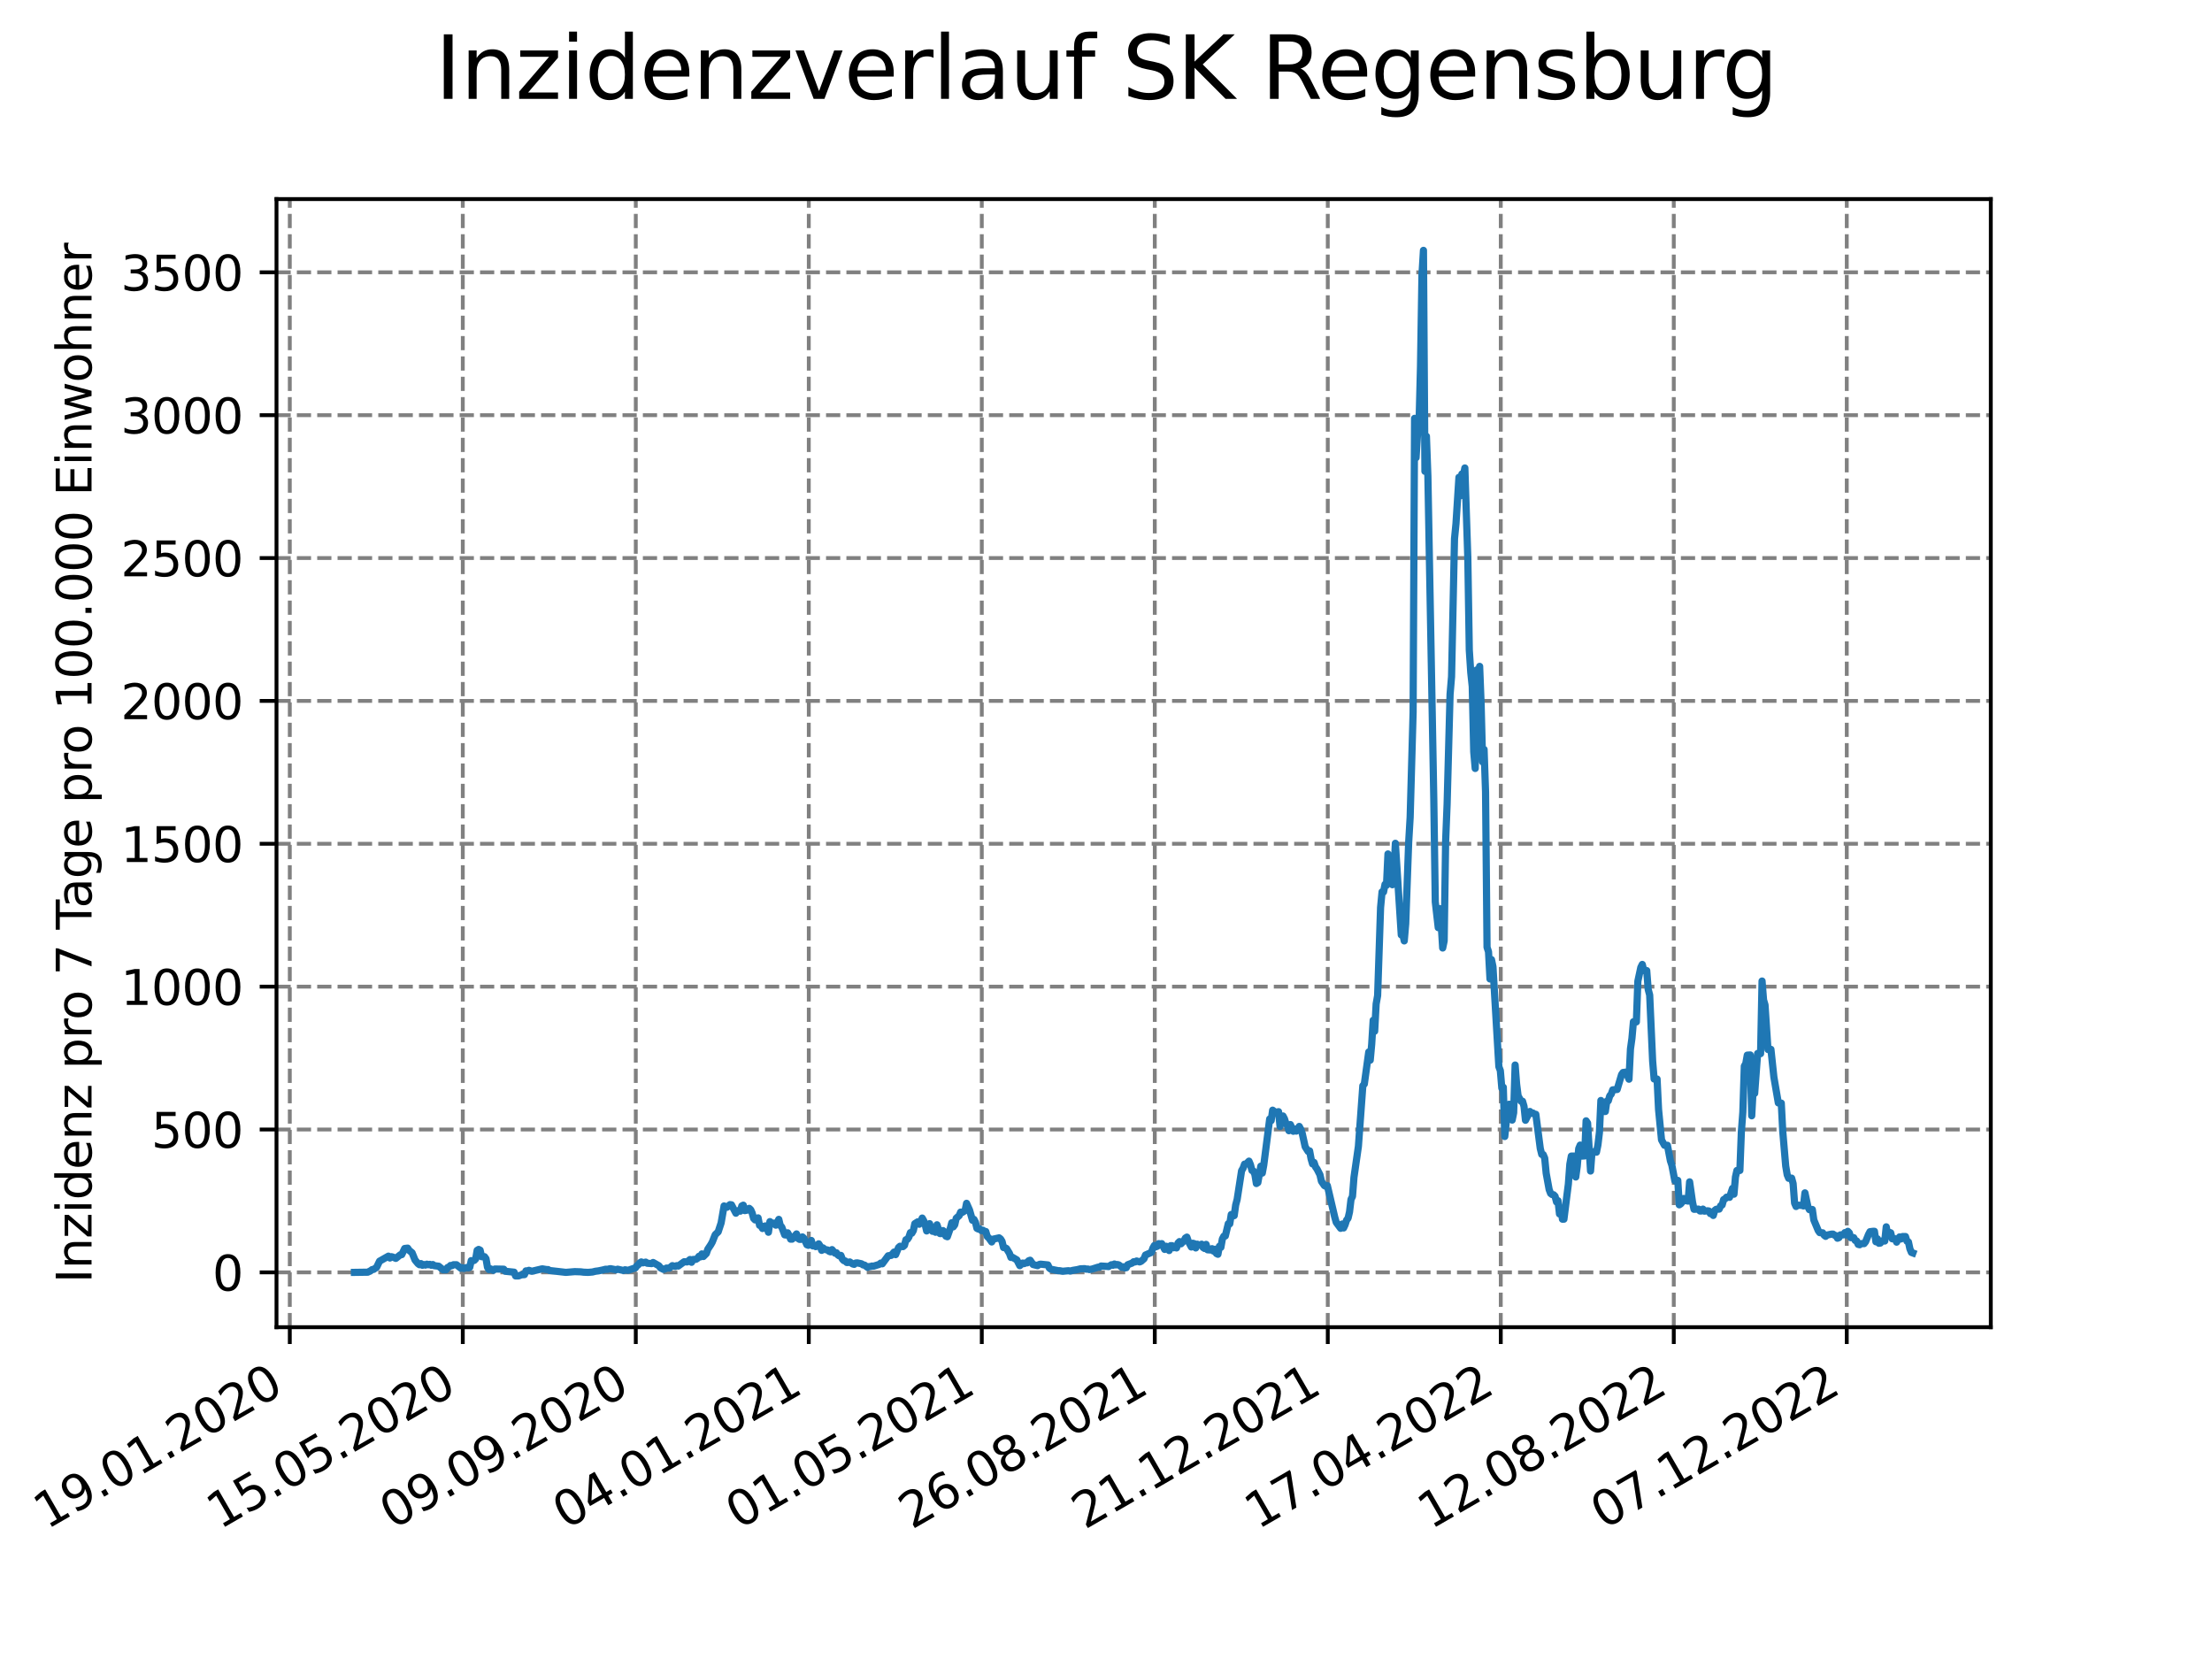 <?xml version="1.0" encoding="utf-8" standalone="no"?>
<!DOCTYPE svg PUBLIC "-//W3C//DTD SVG 1.1//EN"
  "http://www.w3.org/Graphics/SVG/1.1/DTD/svg11.dtd">
<svg xmlns:xlink="http://www.w3.org/1999/xlink" width="460.8pt" height="345.6pt" viewBox="0 0 460.8 345.6" xmlns="http://www.w3.org/2000/svg" version="1.1">
 <defs>
  <style type="text/css">*{stroke-linejoin: round; stroke-linecap: butt}</style>
 </defs>
 <g id="figure_1">
  <g id="patch_1">
   <path d="M 0 345.6 
L 460.8 345.6 
L 460.8 0 
L 0 0 
z
" style="fill: #ffffff"/>
  </g>
  <g id="axes_1">
   <g id="patch_2">
    <path d="M 57.6 276.48 
L 414.72 276.48 
L 414.72 41.472 
L 57.6 41.472 
z
" style="fill: #ffffff"/>
   </g>
   <g id="matplotlib.axis_1">
    <g id="xtick_1">
     <g id="line2d_1">
      <path d="M 60.37 276.48 
L 60.37 41.472 
" clip-path="url(#p52de3b7ec3)" style="fill: none; stroke-dasharray: 2.96,1.28; stroke-dashoffset: 0; stroke: #808080; stroke-width: 0.8"/>
     </g>
     <g id="line2d_2">
      <defs>
       <path id="m1217d80701" d="M 0 0 
L 0 3.5 
" style="stroke: #000000; stroke-width: 0.8"/>
      </defs>
      <g>
       <use xlink:href="#m1217d80701" x="60.37" y="276.48" style="stroke: #000000; stroke-width: 0.8"/>
      </g>
     </g>
     <g id="text_1">
      <!-- 19.01.2020 -->
      <g transform="translate(9.744 318.689) rotate(-30) scale(0.1 -0.1)">
       <defs>
        <path id="DejaVuSans-31" d="M 794 531 
L 1825 531 
L 1825 4091 
L 703 3866 
L 703 4441 
L 1819 4666 
L 2450 4666 
L 2450 531 
L 3481 531 
L 3481 0 
L 794 0 
L 794 531 
z
" transform="scale(0.016)"/>
        <path id="DejaVuSans-39" d="M 703 97 
L 703 672 
Q 941 559 1184 500 
Q 1428 441 1663 441 
Q 2288 441 2617 861 
Q 2947 1281 2994 2138 
Q 2813 1869 2534 1725 
Q 2256 1581 1919 1581 
Q 1219 1581 811 2004 
Q 403 2428 403 3163 
Q 403 3881 828 4315 
Q 1253 4750 1959 4750 
Q 2769 4750 3195 4129 
Q 3622 3509 3622 2328 
Q 3622 1225 3098 567 
Q 2575 -91 1691 -91 
Q 1453 -91 1209 -44 
Q 966 3 703 97 
z
M 1959 2075 
Q 2384 2075 2632 2365 
Q 2881 2656 2881 3163 
Q 2881 3666 2632 3958 
Q 2384 4250 1959 4250 
Q 1534 4250 1286 3958 
Q 1038 3666 1038 3163 
Q 1038 2656 1286 2365 
Q 1534 2075 1959 2075 
z
" transform="scale(0.016)"/>
        <path id="DejaVuSans-2e" d="M 684 794 
L 1344 794 
L 1344 0 
L 684 0 
L 684 794 
z
" transform="scale(0.016)"/>
        <path id="DejaVuSans-30" d="M 2034 4250 
Q 1547 4250 1301 3770 
Q 1056 3291 1056 2328 
Q 1056 1369 1301 889 
Q 1547 409 2034 409 
Q 2525 409 2770 889 
Q 3016 1369 3016 2328 
Q 3016 3291 2770 3770 
Q 2525 4250 2034 4250 
z
M 2034 4750 
Q 2819 4750 3233 4129 
Q 3647 3509 3647 2328 
Q 3647 1150 3233 529 
Q 2819 -91 2034 -91 
Q 1250 -91 836 529 
Q 422 1150 422 2328 
Q 422 3509 836 4129 
Q 1250 4750 2034 4750 
z
" transform="scale(0.016)"/>
        <path id="DejaVuSans-32" d="M 1228 531 
L 3431 531 
L 3431 0 
L 469 0 
L 469 531 
Q 828 903 1448 1529 
Q 2069 2156 2228 2338 
Q 2531 2678 2651 2914 
Q 2772 3150 2772 3378 
Q 2772 3750 2511 3984 
Q 2250 4219 1831 4219 
Q 1534 4219 1204 4116 
Q 875 4013 500 3803 
L 500 4441 
Q 881 4594 1212 4672 
Q 1544 4750 1819 4750 
Q 2544 4750 2975 4387 
Q 3406 4025 3406 3419 
Q 3406 3131 3298 2873 
Q 3191 2616 2906 2266 
Q 2828 2175 2409 1742 
Q 1991 1309 1228 531 
z
" transform="scale(0.016)"/>
       </defs>
       <use xlink:href="#DejaVuSans-31"/>
       <use xlink:href="#DejaVuSans-39" x="63.623"/>
       <use xlink:href="#DejaVuSans-2e" x="127.246"/>
       <use xlink:href="#DejaVuSans-30" x="159.033"/>
       <use xlink:href="#DejaVuSans-31" x="222.656"/>
       <use xlink:href="#DejaVuSans-2e" x="286.279"/>
       <use xlink:href="#DejaVuSans-32" x="318.066"/>
       <use xlink:href="#DejaVuSans-30" x="381.689"/>
       <use xlink:href="#DejaVuSans-32" x="445.312"/>
       <use xlink:href="#DejaVuSans-30" x="508.936"/>
      </g>
     </g>
    </g>
    <g id="xtick_2">
     <g id="line2d_3">
      <path d="M 96.408 276.48 
L 96.408 41.472 
" clip-path="url(#p52de3b7ec3)" style="fill: none; stroke-dasharray: 2.96,1.28; stroke-dashoffset: 0; stroke: #808080; stroke-width: 0.8"/>
     </g>
     <g id="line2d_4">
      <g>
       <use xlink:href="#m1217d80701" x="96.408" y="276.48" style="stroke: #000000; stroke-width: 0.8"/>
      </g>
     </g>
     <g id="text_2">
      <!-- 15.05.2020 -->
      <g transform="translate(45.783 318.689) rotate(-30) scale(0.1 -0.1)">
       <defs>
        <path id="DejaVuSans-35" d="M 691 4666 
L 3169 4666 
L 3169 4134 
L 1269 4134 
L 1269 2991 
Q 1406 3038 1543 3061 
Q 1681 3084 1819 3084 
Q 2600 3084 3056 2656 
Q 3513 2228 3513 1497 
Q 3513 744 3044 326 
Q 2575 -91 1722 -91 
Q 1428 -91 1123 -41 
Q 819 9 494 109 
L 494 744 
Q 775 591 1075 516 
Q 1375 441 1709 441 
Q 2250 441 2565 725 
Q 2881 1009 2881 1497 
Q 2881 1984 2565 2268 
Q 2250 2553 1709 2553 
Q 1456 2553 1204 2497 
Q 953 2441 691 2322 
L 691 4666 
z
" transform="scale(0.016)"/>
       </defs>
       <use xlink:href="#DejaVuSans-31"/>
       <use xlink:href="#DejaVuSans-35" x="63.623"/>
       <use xlink:href="#DejaVuSans-2e" x="127.246"/>
       <use xlink:href="#DejaVuSans-30" x="159.033"/>
       <use xlink:href="#DejaVuSans-35" x="222.656"/>
       <use xlink:href="#DejaVuSans-2e" x="286.279"/>
       <use xlink:href="#DejaVuSans-32" x="318.066"/>
       <use xlink:href="#DejaVuSans-30" x="381.689"/>
       <use xlink:href="#DejaVuSans-32" x="445.312"/>
       <use xlink:href="#DejaVuSans-30" x="508.936"/>
      </g>
     </g>
    </g>
    <g id="xtick_3">
     <g id="line2d_5">
      <path d="M 132.447 276.48 
L 132.447 41.472 
" clip-path="url(#p52de3b7ec3)" style="fill: none; stroke-dasharray: 2.96,1.28; stroke-dashoffset: 0; stroke: #808080; stroke-width: 0.8"/>
     </g>
     <g id="line2d_6">
      <g>
       <use xlink:href="#m1217d80701" x="132.447" y="276.48" style="stroke: #000000; stroke-width: 0.8"/>
      </g>
     </g>
     <g id="text_3">
      <!-- 09.09.2020 -->
      <g transform="translate(81.821 318.689) rotate(-30) scale(0.1 -0.1)">
       <use xlink:href="#DejaVuSans-30"/>
       <use xlink:href="#DejaVuSans-39" x="63.623"/>
       <use xlink:href="#DejaVuSans-2e" x="127.246"/>
       <use xlink:href="#DejaVuSans-30" x="159.033"/>
       <use xlink:href="#DejaVuSans-39" x="222.656"/>
       <use xlink:href="#DejaVuSans-2e" x="286.279"/>
       <use xlink:href="#DejaVuSans-32" x="318.066"/>
       <use xlink:href="#DejaVuSans-30" x="381.689"/>
       <use xlink:href="#DejaVuSans-32" x="445.312"/>
       <use xlink:href="#DejaVuSans-30" x="508.936"/>
      </g>
     </g>
    </g>
    <g id="xtick_4">
     <g id="line2d_7">
      <path d="M 168.485 276.48 
L 168.485 41.472 
" clip-path="url(#p52de3b7ec3)" style="fill: none; stroke-dasharray: 2.96,1.28; stroke-dashoffset: 0; stroke: #808080; stroke-width: 0.8"/>
     </g>
     <g id="line2d_8">
      <g>
       <use xlink:href="#m1217d80701" x="168.485" y="276.48" style="stroke: #000000; stroke-width: 0.8"/>
      </g>
     </g>
     <g id="text_4">
      <!-- 04.01.2021 -->
      <g transform="translate(117.86 318.689) rotate(-30) scale(0.1 -0.1)">
       <defs>
        <path id="DejaVuSans-34" d="M 2419 4116 
L 825 1625 
L 2419 1625 
L 2419 4116 
z
M 2253 4666 
L 3047 4666 
L 3047 1625 
L 3713 1625 
L 3713 1100 
L 3047 1100 
L 3047 0 
L 2419 0 
L 2419 1100 
L 313 1100 
L 313 1709 
L 2253 4666 
z
" transform="scale(0.016)"/>
       </defs>
       <use xlink:href="#DejaVuSans-30"/>
       <use xlink:href="#DejaVuSans-34" x="63.623"/>
       <use xlink:href="#DejaVuSans-2e" x="127.246"/>
       <use xlink:href="#DejaVuSans-30" x="159.033"/>
       <use xlink:href="#DejaVuSans-31" x="222.656"/>
       <use xlink:href="#DejaVuSans-2e" x="286.279"/>
       <use xlink:href="#DejaVuSans-32" x="318.066"/>
       <use xlink:href="#DejaVuSans-30" x="381.689"/>
       <use xlink:href="#DejaVuSans-32" x="445.312"/>
       <use xlink:href="#DejaVuSans-31" x="508.936"/>
      </g>
     </g>
    </g>
    <g id="xtick_5">
     <g id="line2d_9">
      <path d="M 204.524 276.48 
L 204.524 41.472 
" clip-path="url(#p52de3b7ec3)" style="fill: none; stroke-dasharray: 2.96,1.28; stroke-dashoffset: 0; stroke: #808080; stroke-width: 0.8"/>
     </g>
     <g id="line2d_10">
      <g>
       <use xlink:href="#m1217d80701" x="204.524" y="276.48" style="stroke: #000000; stroke-width: 0.8"/>
      </g>
     </g>
     <g id="text_5">
      <!-- 01.05.2021 -->
      <g transform="translate(153.898 318.689) rotate(-30) scale(0.1 -0.1)">
       <use xlink:href="#DejaVuSans-30"/>
       <use xlink:href="#DejaVuSans-31" x="63.623"/>
       <use xlink:href="#DejaVuSans-2e" x="127.246"/>
       <use xlink:href="#DejaVuSans-30" x="159.033"/>
       <use xlink:href="#DejaVuSans-35" x="222.656"/>
       <use xlink:href="#DejaVuSans-2e" x="286.279"/>
       <use xlink:href="#DejaVuSans-32" x="318.066"/>
       <use xlink:href="#DejaVuSans-30" x="381.689"/>
       <use xlink:href="#DejaVuSans-32" x="445.312"/>
       <use xlink:href="#DejaVuSans-31" x="508.936"/>
      </g>
     </g>
    </g>
    <g id="xtick_6">
     <g id="line2d_11">
      <path d="M 240.562 276.48 
L 240.562 41.472 
" clip-path="url(#p52de3b7ec3)" style="fill: none; stroke-dasharray: 2.96,1.28; stroke-dashoffset: 0; stroke: #808080; stroke-width: 0.8"/>
     </g>
     <g id="line2d_12">
      <g>
       <use xlink:href="#m1217d80701" x="240.562" y="276.48" style="stroke: #000000; stroke-width: 0.8"/>
      </g>
     </g>
     <g id="text_6">
      <!-- 26.08.2021 -->
      <g transform="translate(189.937 318.689) rotate(-30) scale(0.1 -0.1)">
       <defs>
        <path id="DejaVuSans-36" d="M 2113 2584 
Q 1688 2584 1439 2293 
Q 1191 2003 1191 1497 
Q 1191 994 1439 701 
Q 1688 409 2113 409 
Q 2538 409 2786 701 
Q 3034 994 3034 1497 
Q 3034 2003 2786 2293 
Q 2538 2584 2113 2584 
z
M 3366 4563 
L 3366 3988 
Q 3128 4100 2886 4159 
Q 2644 4219 2406 4219 
Q 1781 4219 1451 3797 
Q 1122 3375 1075 2522 
Q 1259 2794 1537 2939 
Q 1816 3084 2150 3084 
Q 2853 3084 3261 2657 
Q 3669 2231 3669 1497 
Q 3669 778 3244 343 
Q 2819 -91 2113 -91 
Q 1303 -91 875 529 
Q 447 1150 447 2328 
Q 447 3434 972 4092 
Q 1497 4750 2381 4750 
Q 2619 4750 2861 4703 
Q 3103 4656 3366 4563 
z
" transform="scale(0.016)"/>
        <path id="DejaVuSans-38" d="M 2034 2216 
Q 1584 2216 1326 1975 
Q 1069 1734 1069 1313 
Q 1069 891 1326 650 
Q 1584 409 2034 409 
Q 2484 409 2743 651 
Q 3003 894 3003 1313 
Q 3003 1734 2745 1975 
Q 2488 2216 2034 2216 
z
M 1403 2484 
Q 997 2584 770 2862 
Q 544 3141 544 3541 
Q 544 4100 942 4425 
Q 1341 4750 2034 4750 
Q 2731 4750 3128 4425 
Q 3525 4100 3525 3541 
Q 3525 3141 3298 2862 
Q 3072 2584 2669 2484 
Q 3125 2378 3379 2068 
Q 3634 1759 3634 1313 
Q 3634 634 3220 271 
Q 2806 -91 2034 -91 
Q 1263 -91 848 271 
Q 434 634 434 1313 
Q 434 1759 690 2068 
Q 947 2378 1403 2484 
z
M 1172 3481 
Q 1172 3119 1398 2916 
Q 1625 2713 2034 2713 
Q 2441 2713 2670 2916 
Q 2900 3119 2900 3481 
Q 2900 3844 2670 4047 
Q 2441 4250 2034 4250 
Q 1625 4250 1398 4047 
Q 1172 3844 1172 3481 
z
" transform="scale(0.016)"/>
       </defs>
       <use xlink:href="#DejaVuSans-32"/>
       <use xlink:href="#DejaVuSans-36" x="63.623"/>
       <use xlink:href="#DejaVuSans-2e" x="127.246"/>
       <use xlink:href="#DejaVuSans-30" x="159.033"/>
       <use xlink:href="#DejaVuSans-38" x="222.656"/>
       <use xlink:href="#DejaVuSans-2e" x="286.279"/>
       <use xlink:href="#DejaVuSans-32" x="318.066"/>
       <use xlink:href="#DejaVuSans-30" x="381.689"/>
       <use xlink:href="#DejaVuSans-32" x="445.312"/>
       <use xlink:href="#DejaVuSans-31" x="508.936"/>
      </g>
     </g>
    </g>
    <g id="xtick_7">
     <g id="line2d_13">
      <path d="M 276.601 276.48 
L 276.601 41.472 
" clip-path="url(#p52de3b7ec3)" style="fill: none; stroke-dasharray: 2.96,1.28; stroke-dashoffset: 0; stroke: #808080; stroke-width: 0.8"/>
     </g>
     <g id="line2d_14">
      <g>
       <use xlink:href="#m1217d80701" x="276.601" y="276.48" style="stroke: #000000; stroke-width: 0.8"/>
      </g>
     </g>
     <g id="text_7">
      <!-- 21.12.2021 -->
      <g transform="translate(225.975 318.689) rotate(-30) scale(0.1 -0.1)">
       <use xlink:href="#DejaVuSans-32"/>
       <use xlink:href="#DejaVuSans-31" x="63.623"/>
       <use xlink:href="#DejaVuSans-2e" x="127.246"/>
       <use xlink:href="#DejaVuSans-31" x="159.033"/>
       <use xlink:href="#DejaVuSans-32" x="222.656"/>
       <use xlink:href="#DejaVuSans-2e" x="286.279"/>
       <use xlink:href="#DejaVuSans-32" x="318.066"/>
       <use xlink:href="#DejaVuSans-30" x="381.689"/>
       <use xlink:href="#DejaVuSans-32" x="445.312"/>
       <use xlink:href="#DejaVuSans-31" x="508.936"/>
      </g>
     </g>
    </g>
    <g id="xtick_8">
     <g id="line2d_15">
      <path d="M 312.639 276.48 
L 312.639 41.472 
" clip-path="url(#p52de3b7ec3)" style="fill: none; stroke-dasharray: 2.96,1.28; stroke-dashoffset: 0; stroke: #808080; stroke-width: 0.8"/>
     </g>
     <g id="line2d_16">
      <g>
       <use xlink:href="#m1217d80701" x="312.639" y="276.48" style="stroke: #000000; stroke-width: 0.8"/>
      </g>
     </g>
     <g id="text_8">
      <!-- 17.04.2022 -->
      <g transform="translate(262.014 318.689) rotate(-30) scale(0.1 -0.1)">
       <defs>
        <path id="DejaVuSans-37" d="M 525 4666 
L 3525 4666 
L 3525 4397 
L 1831 0 
L 1172 0 
L 2766 4134 
L 525 4134 
L 525 4666 
z
" transform="scale(0.016)"/>
       </defs>
       <use xlink:href="#DejaVuSans-31"/>
       <use xlink:href="#DejaVuSans-37" x="63.623"/>
       <use xlink:href="#DejaVuSans-2e" x="127.246"/>
       <use xlink:href="#DejaVuSans-30" x="159.033"/>
       <use xlink:href="#DejaVuSans-34" x="222.656"/>
       <use xlink:href="#DejaVuSans-2e" x="286.279"/>
       <use xlink:href="#DejaVuSans-32" x="318.066"/>
       <use xlink:href="#DejaVuSans-30" x="381.689"/>
       <use xlink:href="#DejaVuSans-32" x="445.312"/>
       <use xlink:href="#DejaVuSans-32" x="508.936"/>
      </g>
     </g>
    </g>
    <g id="xtick_9">
     <g id="line2d_17">
      <path d="M 348.678 276.48 
L 348.678 41.472 
" clip-path="url(#p52de3b7ec3)" style="fill: none; stroke-dasharray: 2.96,1.28; stroke-dashoffset: 0; stroke: #808080; stroke-width: 0.8"/>
     </g>
     <g id="line2d_18">
      <g>
       <use xlink:href="#m1217d80701" x="348.678" y="276.48" style="stroke: #000000; stroke-width: 0.8"/>
      </g>
     </g>
     <g id="text_9">
      <!-- 12.08.2022 -->
      <g transform="translate(298.052 318.689) rotate(-30) scale(0.1 -0.1)">
       <use xlink:href="#DejaVuSans-31"/>
       <use xlink:href="#DejaVuSans-32" x="63.623"/>
       <use xlink:href="#DejaVuSans-2e" x="127.246"/>
       <use xlink:href="#DejaVuSans-30" x="159.033"/>
       <use xlink:href="#DejaVuSans-38" x="222.656"/>
       <use xlink:href="#DejaVuSans-2e" x="286.279"/>
       <use xlink:href="#DejaVuSans-32" x="318.066"/>
       <use xlink:href="#DejaVuSans-30" x="381.689"/>
       <use xlink:href="#DejaVuSans-32" x="445.312"/>
       <use xlink:href="#DejaVuSans-32" x="508.936"/>
      </g>
     </g>
    </g>
    <g id="xtick_10">
     <g id="line2d_19">
      <path d="M 384.716 276.48 
L 384.716 41.472 
" clip-path="url(#p52de3b7ec3)" style="fill: none; stroke-dasharray: 2.96,1.28; stroke-dashoffset: 0; stroke: #808080; stroke-width: 0.8"/>
     </g>
     <g id="line2d_20">
      <g>
       <use xlink:href="#m1217d80701" x="384.716" y="276.48" style="stroke: #000000; stroke-width: 0.8"/>
      </g>
     </g>
     <g id="text_10">
      <!-- 07.12.2022 -->
      <g transform="translate(334.091 318.689) rotate(-30) scale(0.1 -0.1)">
       <use xlink:href="#DejaVuSans-30"/>
       <use xlink:href="#DejaVuSans-37" x="63.623"/>
       <use xlink:href="#DejaVuSans-2e" x="127.246"/>
       <use xlink:href="#DejaVuSans-31" x="159.033"/>
       <use xlink:href="#DejaVuSans-32" x="222.656"/>
       <use xlink:href="#DejaVuSans-2e" x="286.279"/>
       <use xlink:href="#DejaVuSans-32" x="318.066"/>
       <use xlink:href="#DejaVuSans-30" x="381.689"/>
       <use xlink:href="#DejaVuSans-32" x="445.312"/>
       <use xlink:href="#DejaVuSans-32" x="508.936"/>
      </g>
     </g>
    </g>
   </g>
   <g id="matplotlib.axis_2">
    <g id="ytick_1">
     <g id="line2d_21">
      <path d="M 57.6 265.059 
L 414.72 265.059 
" clip-path="url(#p52de3b7ec3)" style="fill: none; stroke-dasharray: 2.96,1.28; stroke-dashoffset: 0; stroke: #808080; stroke-width: 0.8"/>
     </g>
     <g id="line2d_22">
      <defs>
       <path id="mae4b1f2d8c" d="M 0 0 
L -3.5 0 
" style="stroke: #000000; stroke-width: 0.8"/>
      </defs>
      <g>
       <use xlink:href="#mae4b1f2d8c" x="57.6" y="265.059" style="stroke: #000000; stroke-width: 0.8"/>
      </g>
     </g>
     <g id="text_11">
      <!-- 0 -->
      <g transform="translate(44.237 268.858) scale(0.1 -0.1)">
       <use xlink:href="#DejaVuSans-30"/>
      </g>
     </g>
    </g>
    <g id="ytick_2">
     <g id="line2d_23">
      <path d="M 57.6 235.298 
L 414.72 235.298 
" clip-path="url(#p52de3b7ec3)" style="fill: none; stroke-dasharray: 2.96,1.28; stroke-dashoffset: 0; stroke: #808080; stroke-width: 0.8"/>
     </g>
     <g id="line2d_24">
      <g>
       <use xlink:href="#mae4b1f2d8c" x="57.6" y="235.298" style="stroke: #000000; stroke-width: 0.8"/>
      </g>
     </g>
     <g id="text_12">
      <!-- 500 -->
      <g transform="translate(31.512 239.097) scale(0.1 -0.1)">
       <use xlink:href="#DejaVuSans-35"/>
       <use xlink:href="#DejaVuSans-30" x="63.623"/>
       <use xlink:href="#DejaVuSans-30" x="127.246"/>
      </g>
     </g>
    </g>
    <g id="ytick_3">
     <g id="line2d_25">
      <path d="M 57.6 205.537 
L 414.72 205.537 
" clip-path="url(#p52de3b7ec3)" style="fill: none; stroke-dasharray: 2.96,1.28; stroke-dashoffset: 0; stroke: #808080; stroke-width: 0.8"/>
     </g>
     <g id="line2d_26">
      <g>
       <use xlink:href="#mae4b1f2d8c" x="57.6" y="205.537" style="stroke: #000000; stroke-width: 0.8"/>
      </g>
     </g>
     <g id="text_13">
      <!-- 1000 -->
      <g transform="translate(25.15 209.336) scale(0.1 -0.1)">
       <use xlink:href="#DejaVuSans-31"/>
       <use xlink:href="#DejaVuSans-30" x="63.623"/>
       <use xlink:href="#DejaVuSans-30" x="127.246"/>
       <use xlink:href="#DejaVuSans-30" x="190.869"/>
      </g>
     </g>
    </g>
    <g id="ytick_4">
     <g id="line2d_27">
      <path d="M 57.6 175.776 
L 414.72 175.776 
" clip-path="url(#p52de3b7ec3)" style="fill: none; stroke-dasharray: 2.96,1.28; stroke-dashoffset: 0; stroke: #808080; stroke-width: 0.8"/>
     </g>
     <g id="line2d_28">
      <g>
       <use xlink:href="#mae4b1f2d8c" x="57.6" y="175.776" style="stroke: #000000; stroke-width: 0.8"/>
      </g>
     </g>
     <g id="text_14">
      <!-- 1500 -->
      <g transform="translate(25.15 179.575) scale(0.1 -0.1)">
       <use xlink:href="#DejaVuSans-31"/>
       <use xlink:href="#DejaVuSans-35" x="63.623"/>
       <use xlink:href="#DejaVuSans-30" x="127.246"/>
       <use xlink:href="#DejaVuSans-30" x="190.869"/>
      </g>
     </g>
    </g>
    <g id="ytick_5">
     <g id="line2d_29">
      <path d="M 57.6 146.014 
L 414.72 146.014 
" clip-path="url(#p52de3b7ec3)" style="fill: none; stroke-dasharray: 2.96,1.28; stroke-dashoffset: 0; stroke: #808080; stroke-width: 0.8"/>
     </g>
     <g id="line2d_30">
      <g>
       <use xlink:href="#mae4b1f2d8c" x="57.6" y="146.014" style="stroke: #000000; stroke-width: 0.8"/>
      </g>
     </g>
     <g id="text_15">
      <!-- 2000 -->
      <g transform="translate(25.15 149.814) scale(0.1 -0.1)">
       <use xlink:href="#DejaVuSans-32"/>
       <use xlink:href="#DejaVuSans-30" x="63.623"/>
       <use xlink:href="#DejaVuSans-30" x="127.246"/>
       <use xlink:href="#DejaVuSans-30" x="190.869"/>
      </g>
     </g>
    </g>
    <g id="ytick_6">
     <g id="line2d_31">
      <path d="M 57.6 116.253 
L 414.72 116.253 
" clip-path="url(#p52de3b7ec3)" style="fill: none; stroke-dasharray: 2.96,1.28; stroke-dashoffset: 0; stroke: #808080; stroke-width: 0.8"/>
     </g>
     <g id="line2d_32">
      <g>
       <use xlink:href="#mae4b1f2d8c" x="57.6" y="116.253" style="stroke: #000000; stroke-width: 0.8"/>
      </g>
     </g>
     <g id="text_16">
      <!-- 2500 -->
      <g transform="translate(25.15 120.052) scale(0.1 -0.1)">
       <use xlink:href="#DejaVuSans-32"/>
       <use xlink:href="#DejaVuSans-35" x="63.623"/>
       <use xlink:href="#DejaVuSans-30" x="127.246"/>
       <use xlink:href="#DejaVuSans-30" x="190.869"/>
      </g>
     </g>
    </g>
    <g id="ytick_7">
     <g id="line2d_33">
      <path d="M 57.6 86.492 
L 414.72 86.492 
" clip-path="url(#p52de3b7ec3)" style="fill: none; stroke-dasharray: 2.96,1.28; stroke-dashoffset: 0; stroke: #808080; stroke-width: 0.8"/>
     </g>
     <g id="line2d_34">
      <g>
       <use xlink:href="#mae4b1f2d8c" x="57.6" y="86.492" style="stroke: #000000; stroke-width: 0.8"/>
      </g>
     </g>
     <g id="text_17">
      <!-- 3000 -->
      <g transform="translate(25.15 90.291) scale(0.1 -0.1)">
       <defs>
        <path id="DejaVuSans-33" d="M 2597 2516 
Q 3050 2419 3304 2112 
Q 3559 1806 3559 1356 
Q 3559 666 3084 287 
Q 2609 -91 1734 -91 
Q 1441 -91 1130 -33 
Q 819 25 488 141 
L 488 750 
Q 750 597 1062 519 
Q 1375 441 1716 441 
Q 2309 441 2620 675 
Q 2931 909 2931 1356 
Q 2931 1769 2642 2001 
Q 2353 2234 1838 2234 
L 1294 2234 
L 1294 2753 
L 1863 2753 
Q 2328 2753 2575 2939 
Q 2822 3125 2822 3475 
Q 2822 3834 2567 4026 
Q 2313 4219 1838 4219 
Q 1578 4219 1281 4162 
Q 984 4106 628 3988 
L 628 4550 
Q 988 4650 1302 4700 
Q 1616 4750 1894 4750 
Q 2613 4750 3031 4423 
Q 3450 4097 3450 3541 
Q 3450 3153 3228 2886 
Q 3006 2619 2597 2516 
z
" transform="scale(0.016)"/>
       </defs>
       <use xlink:href="#DejaVuSans-33"/>
       <use xlink:href="#DejaVuSans-30" x="63.623"/>
       <use xlink:href="#DejaVuSans-30" x="127.246"/>
       <use xlink:href="#DejaVuSans-30" x="190.869"/>
      </g>
     </g>
    </g>
    <g id="ytick_8">
     <g id="line2d_35">
      <path d="M 57.6 56.731 
L 414.72 56.731 
" clip-path="url(#p52de3b7ec3)" style="fill: none; stroke-dasharray: 2.96,1.28; stroke-dashoffset: 0; stroke: #808080; stroke-width: 0.8"/>
     </g>
     <g id="line2d_36">
      <g>
       <use xlink:href="#mae4b1f2d8c" x="57.6" y="56.731" style="stroke: #000000; stroke-width: 0.8"/>
      </g>
     </g>
     <g id="text_18">
      <!-- 3500 -->
      <g transform="translate(25.15 60.53) scale(0.1 -0.1)">
       <use xlink:href="#DejaVuSans-33"/>
       <use xlink:href="#DejaVuSans-35" x="63.623"/>
       <use xlink:href="#DejaVuSans-30" x="127.246"/>
       <use xlink:href="#DejaVuSans-30" x="190.869"/>
      </g>
     </g>
    </g>
    <g id="text_19">
     <!-- Inzidenz pro 7 Tage pro 100.000 Einwohner -->
     <g transform="translate(19.07 267.301) rotate(-90) scale(0.1 -0.1)">
      <defs>
       <path id="DejaVuSans-49" d="M 628 4666 
L 1259 4666 
L 1259 0 
L 628 0 
L 628 4666 
z
" transform="scale(0.016)"/>
       <path id="DejaVuSans-6e" d="M 3513 2113 
L 3513 0 
L 2938 0 
L 2938 2094 
Q 2938 2591 2744 2837 
Q 2550 3084 2163 3084 
Q 1697 3084 1428 2787 
Q 1159 2491 1159 1978 
L 1159 0 
L 581 0 
L 581 3500 
L 1159 3500 
L 1159 2956 
Q 1366 3272 1645 3428 
Q 1925 3584 2291 3584 
Q 2894 3584 3203 3211 
Q 3513 2838 3513 2113 
z
" transform="scale(0.016)"/>
       <path id="DejaVuSans-7a" d="M 353 3500 
L 3084 3500 
L 3084 2975 
L 922 459 
L 3084 459 
L 3084 0 
L 275 0 
L 275 525 
L 2438 3041 
L 353 3041 
L 353 3500 
z
" transform="scale(0.016)"/>
       <path id="DejaVuSans-69" d="M 603 3500 
L 1178 3500 
L 1178 0 
L 603 0 
L 603 3500 
z
M 603 4863 
L 1178 4863 
L 1178 4134 
L 603 4134 
L 603 4863 
z
" transform="scale(0.016)"/>
       <path id="DejaVuSans-64" d="M 2906 2969 
L 2906 4863 
L 3481 4863 
L 3481 0 
L 2906 0 
L 2906 525 
Q 2725 213 2448 61 
Q 2172 -91 1784 -91 
Q 1150 -91 751 415 
Q 353 922 353 1747 
Q 353 2572 751 3078 
Q 1150 3584 1784 3584 
Q 2172 3584 2448 3432 
Q 2725 3281 2906 2969 
z
M 947 1747 
Q 947 1113 1208 752 
Q 1469 391 1925 391 
Q 2381 391 2643 752 
Q 2906 1113 2906 1747 
Q 2906 2381 2643 2742 
Q 2381 3103 1925 3103 
Q 1469 3103 1208 2742 
Q 947 2381 947 1747 
z
" transform="scale(0.016)"/>
       <path id="DejaVuSans-65" d="M 3597 1894 
L 3597 1613 
L 953 1613 
Q 991 1019 1311 708 
Q 1631 397 2203 397 
Q 2534 397 2845 478 
Q 3156 559 3463 722 
L 3463 178 
Q 3153 47 2828 -22 
Q 2503 -91 2169 -91 
Q 1331 -91 842 396 
Q 353 884 353 1716 
Q 353 2575 817 3079 
Q 1281 3584 2069 3584 
Q 2775 3584 3186 3129 
Q 3597 2675 3597 1894 
z
M 3022 2063 
Q 3016 2534 2758 2815 
Q 2500 3097 2075 3097 
Q 1594 3097 1305 2825 
Q 1016 2553 972 2059 
L 3022 2063 
z
" transform="scale(0.016)"/>
       <path id="DejaVuSans-20" transform="scale(0.016)"/>
       <path id="DejaVuSans-70" d="M 1159 525 
L 1159 -1331 
L 581 -1331 
L 581 3500 
L 1159 3500 
L 1159 2969 
Q 1341 3281 1617 3432 
Q 1894 3584 2278 3584 
Q 2916 3584 3314 3078 
Q 3713 2572 3713 1747 
Q 3713 922 3314 415 
Q 2916 -91 2278 -91 
Q 1894 -91 1617 61 
Q 1341 213 1159 525 
z
M 3116 1747 
Q 3116 2381 2855 2742 
Q 2594 3103 2138 3103 
Q 1681 3103 1420 2742 
Q 1159 2381 1159 1747 
Q 1159 1113 1420 752 
Q 1681 391 2138 391 
Q 2594 391 2855 752 
Q 3116 1113 3116 1747 
z
" transform="scale(0.016)"/>
       <path id="DejaVuSans-72" d="M 2631 2963 
Q 2534 3019 2420 3045 
Q 2306 3072 2169 3072 
Q 1681 3072 1420 2755 
Q 1159 2438 1159 1844 
L 1159 0 
L 581 0 
L 581 3500 
L 1159 3500 
L 1159 2956 
Q 1341 3275 1631 3429 
Q 1922 3584 2338 3584 
Q 2397 3584 2469 3576 
Q 2541 3569 2628 3553 
L 2631 2963 
z
" transform="scale(0.016)"/>
       <path id="DejaVuSans-6f" d="M 1959 3097 
Q 1497 3097 1228 2736 
Q 959 2375 959 1747 
Q 959 1119 1226 758 
Q 1494 397 1959 397 
Q 2419 397 2687 759 
Q 2956 1122 2956 1747 
Q 2956 2369 2687 2733 
Q 2419 3097 1959 3097 
z
M 1959 3584 
Q 2709 3584 3137 3096 
Q 3566 2609 3566 1747 
Q 3566 888 3137 398 
Q 2709 -91 1959 -91 
Q 1206 -91 779 398 
Q 353 888 353 1747 
Q 353 2609 779 3096 
Q 1206 3584 1959 3584 
z
" transform="scale(0.016)"/>
       <path id="DejaVuSans-54" d="M -19 4666 
L 3928 4666 
L 3928 4134 
L 2272 4134 
L 2272 0 
L 1638 0 
L 1638 4134 
L -19 4134 
L -19 4666 
z
" transform="scale(0.016)"/>
       <path id="DejaVuSans-61" d="M 2194 1759 
Q 1497 1759 1228 1600 
Q 959 1441 959 1056 
Q 959 750 1161 570 
Q 1363 391 1709 391 
Q 2188 391 2477 730 
Q 2766 1069 2766 1631 
L 2766 1759 
L 2194 1759 
z
M 3341 1997 
L 3341 0 
L 2766 0 
L 2766 531 
Q 2569 213 2275 61 
Q 1981 -91 1556 -91 
Q 1019 -91 701 211 
Q 384 513 384 1019 
Q 384 1609 779 1909 
Q 1175 2209 1959 2209 
L 2766 2209 
L 2766 2266 
Q 2766 2663 2505 2880 
Q 2244 3097 1772 3097 
Q 1472 3097 1187 3025 
Q 903 2953 641 2809 
L 641 3341 
Q 956 3463 1253 3523 
Q 1550 3584 1831 3584 
Q 2591 3584 2966 3190 
Q 3341 2797 3341 1997 
z
" transform="scale(0.016)"/>
       <path id="DejaVuSans-67" d="M 2906 1791 
Q 2906 2416 2648 2759 
Q 2391 3103 1925 3103 
Q 1463 3103 1205 2759 
Q 947 2416 947 1791 
Q 947 1169 1205 825 
Q 1463 481 1925 481 
Q 2391 481 2648 825 
Q 2906 1169 2906 1791 
z
M 3481 434 
Q 3481 -459 3084 -895 
Q 2688 -1331 1869 -1331 
Q 1566 -1331 1297 -1286 
Q 1028 -1241 775 -1147 
L 775 -588 
Q 1028 -725 1275 -790 
Q 1522 -856 1778 -856 
Q 2344 -856 2625 -561 
Q 2906 -266 2906 331 
L 2906 616 
Q 2728 306 2450 153 
Q 2172 0 1784 0 
Q 1141 0 747 490 
Q 353 981 353 1791 
Q 353 2603 747 3093 
Q 1141 3584 1784 3584 
Q 2172 3584 2450 3431 
Q 2728 3278 2906 2969 
L 2906 3500 
L 3481 3500 
L 3481 434 
z
" transform="scale(0.016)"/>
       <path id="DejaVuSans-45" d="M 628 4666 
L 3578 4666 
L 3578 4134 
L 1259 4134 
L 1259 2753 
L 3481 2753 
L 3481 2222 
L 1259 2222 
L 1259 531 
L 3634 531 
L 3634 0 
L 628 0 
L 628 4666 
z
" transform="scale(0.016)"/>
       <path id="DejaVuSans-77" d="M 269 3500 
L 844 3500 
L 1563 769 
L 2278 3500 
L 2956 3500 
L 3675 769 
L 4391 3500 
L 4966 3500 
L 4050 0 
L 3372 0 
L 2619 2869 
L 1863 0 
L 1184 0 
L 269 3500 
z
" transform="scale(0.016)"/>
       <path id="DejaVuSans-68" d="M 3513 2113 
L 3513 0 
L 2938 0 
L 2938 2094 
Q 2938 2591 2744 2837 
Q 2550 3084 2163 3084 
Q 1697 3084 1428 2787 
Q 1159 2491 1159 1978 
L 1159 0 
L 581 0 
L 581 4863 
L 1159 4863 
L 1159 2956 
Q 1366 3272 1645 3428 
Q 1925 3584 2291 3584 
Q 2894 3584 3203 3211 
Q 3513 2838 3513 2113 
z
" transform="scale(0.016)"/>
      </defs>
      <use xlink:href="#DejaVuSans-49"/>
      <use xlink:href="#DejaVuSans-6e" x="29.492"/>
      <use xlink:href="#DejaVuSans-7a" x="92.871"/>
      <use xlink:href="#DejaVuSans-69" x="145.361"/>
      <use xlink:href="#DejaVuSans-64" x="173.145"/>
      <use xlink:href="#DejaVuSans-65" x="236.621"/>
      <use xlink:href="#DejaVuSans-6e" x="298.145"/>
      <use xlink:href="#DejaVuSans-7a" x="361.523"/>
      <use xlink:href="#DejaVuSans-20" x="414.014"/>
      <use xlink:href="#DejaVuSans-70" x="445.801"/>
      <use xlink:href="#DejaVuSans-72" x="509.277"/>
      <use xlink:href="#DejaVuSans-6f" x="548.141"/>
      <use xlink:href="#DejaVuSans-20" x="609.322"/>
      <use xlink:href="#DejaVuSans-37" x="641.109"/>
      <use xlink:href="#DejaVuSans-20" x="704.732"/>
      <use xlink:href="#DejaVuSans-54" x="736.52"/>
      <use xlink:href="#DejaVuSans-61" x="781.104"/>
      <use xlink:href="#DejaVuSans-67" x="842.383"/>
      <use xlink:href="#DejaVuSans-65" x="905.859"/>
      <use xlink:href="#DejaVuSans-20" x="967.383"/>
      <use xlink:href="#DejaVuSans-70" x="999.17"/>
      <use xlink:href="#DejaVuSans-72" x="1062.646"/>
      <use xlink:href="#DejaVuSans-6f" x="1101.51"/>
      <use xlink:href="#DejaVuSans-20" x="1162.691"/>
      <use xlink:href="#DejaVuSans-31" x="1194.479"/>
      <use xlink:href="#DejaVuSans-30" x="1258.102"/>
      <use xlink:href="#DejaVuSans-30" x="1321.725"/>
      <use xlink:href="#DejaVuSans-2e" x="1385.348"/>
      <use xlink:href="#DejaVuSans-30" x="1417.135"/>
      <use xlink:href="#DejaVuSans-30" x="1480.758"/>
      <use xlink:href="#DejaVuSans-30" x="1544.381"/>
      <use xlink:href="#DejaVuSans-20" x="1608.004"/>
      <use xlink:href="#DejaVuSans-45" x="1639.791"/>
      <use xlink:href="#DejaVuSans-69" x="1702.975"/>
      <use xlink:href="#DejaVuSans-6e" x="1730.758"/>
      <use xlink:href="#DejaVuSans-77" x="1794.137"/>
      <use xlink:href="#DejaVuSans-6f" x="1875.924"/>
      <use xlink:href="#DejaVuSans-68" x="1937.105"/>
      <use xlink:href="#DejaVuSans-6e" x="2000.484"/>
      <use xlink:href="#DejaVuSans-65" x="2063.863"/>
      <use xlink:href="#DejaVuSans-72" x="2125.387"/>
     </g>
    </g>
   </g>
   <g id="line2d_37">
    <path d="M 73.833 265.059 
L 76.605 265.02 
L 77.221 264.709 
L 77.529 264.476 
L 77.837 264.437 
L 78.453 264.009 
L 79.069 262.726 
L 80.917 261.677 
L 81.225 262.065 
L 81.533 261.793 
L 81.841 261.871 
L 82.457 262.143 
L 83.381 261.404 
L 83.689 261.366 
L 84.305 260.083 
L 84.921 260.005 
L 85.23 260.471 
L 85.846 260.977 
L 86.462 262.493 
L 87.078 263.232 
L 87.386 263.465 
L 87.694 263.232 
L 88.002 263.582 
L 88.31 263.426 
L 88.618 263.543 
L 88.926 263.348 
L 89.234 263.465 
L 89.542 263.387 
L 89.85 263.582 
L 90.158 263.426 
L 90.466 263.659 
L 91.39 263.776 
L 92.006 264.282 
L 92.314 264.515 
L 92.93 264.515 
L 93.238 264.048 
L 93.546 263.932 
L 93.854 263.621 
L 94.162 263.659 
L 94.47 263.465 
L 95.086 263.465 
L 96.01 264.204 
L 96.318 264.087 
L 96.626 264.243 
L 97.242 264.048 
L 97.55 264.126 
L 97.858 264.009 
L 98.166 262.61 
L 98.474 262.649 
L 98.782 262.571 
L 99.09 262.26 
L 99.399 260.471 
L 99.707 260.277 
L 100.015 260.432 
L 100.323 261.793 
L 100.939 261.793 
L 101.247 262.221 
L 101.555 264.009 
L 101.863 264.476 
L 102.171 264.32 
L 102.787 264.631 
L 103.095 264.359 
L 104.943 264.398 
L 105.251 264.826 
L 107.099 265.02 
L 107.407 265.798 
L 108.023 265.798 
L 108.639 265.565 
L 109.255 265.526 
L 109.563 264.748 
L 109.871 264.748 
L 110.179 264.631 
L 110.795 264.826 
L 112.951 264.32 
L 113.876 264.476 
L 114.184 264.476 
L 114.492 264.67 
L 117.88 265.059 
L 119.728 264.904 
L 120.96 264.942 
L 121.576 265.02 
L 122.5 265.059 
L 123.424 264.981 
L 124.04 264.826 
L 124.656 264.748 
L 125.58 264.554 
L 126.196 264.398 
L 126.504 264.437 
L 127.12 264.282 
L 128.353 264.515 
L 128.661 264.398 
L 129.893 264.67 
L 130.201 264.515 
L 130.817 264.631 
L 131.741 264.32 
L 132.357 264.126 
L 132.665 263.698 
L 132.973 263.465 
L 133.281 263.076 
L 133.589 262.882 
L 133.897 263.076 
L 134.513 262.921 
L 134.821 263.154 
L 135.745 263.232 
L 136.053 262.998 
L 137.285 263.698 
L 137.593 264.126 
L 138.209 264.437 
L 138.517 264.359 
L 138.825 264.165 
L 139.441 264.165 
L 140.057 263.659 
L 140.673 263.815 
L 140.981 263.659 
L 141.289 263.737 
L 142.521 262.843 
L 143.138 262.882 
L 143.754 262.376 
L 144.062 262.96 
L 144.37 262.376 
L 144.986 262.338 
L 145.294 262.143 
L 145.602 261.715 
L 145.91 261.832 
L 146.218 261.21 
L 146.526 261.754 
L 147.142 261.132 
L 147.45 260.238 
L 148.066 259.305 
L 148.374 258.761 
L 148.99 257.205 
L 149.606 256.622 
L 150.222 254.756 
L 150.838 251.218 
L 151.454 251.49 
L 152.07 250.946 
L 152.378 250.985 
L 153.302 252.734 
L 153.61 252.345 
L 153.918 252.151 
L 154.226 252.307 
L 154.534 251.218 
L 154.842 251.062 
L 155.15 252.19 
L 155.766 252.073 
L 156.074 251.723 
L 156.382 251.996 
L 156.69 252.695 
L 156.999 253.823 
L 157.307 254.134 
L 157.615 254.017 
L 157.923 253.706 
L 158.231 255.261 
L 158.539 255.378 
L 158.847 255.922 
L 159.155 255.456 
L 159.463 255.378 
L 159.771 255.689 
L 160.079 256.7 
L 160.387 254.484 
L 161.003 254.95 
L 161.311 254.795 
L 161.619 255.223 
L 162.235 254.017 
L 162.543 255.3 
L 162.851 255.611 
L 163.467 257.244 
L 163.775 257.283 
L 164.083 256.817 
L 164.391 257.361 
L 164.699 258.139 
L 165.007 258.139 
L 165.931 257.05 
L 166.239 257.983 
L 166.547 258.177 
L 166.855 258.177 
L 167.163 257.672 
L 167.471 257.944 
L 168.087 259.305 
L 168.395 259.422 
L 169.011 258.411 
L 169.319 259.538 
L 169.627 259.46 
L 169.935 259.694 
L 170.551 259.111 
L 170.859 259.577 
L 171.167 260.471 
L 171.476 259.966 
L 171.784 260.277 
L 172.4 260.394 
L 172.708 260.666 
L 173.016 260.782 
L 173.324 260.316 
L 173.94 261.055 
L 174.248 260.977 
L 174.556 261.443 
L 174.864 261.638 
L 175.172 261.521 
L 175.48 262.299 
L 175.788 262.61 
L 176.096 262.687 
L 176.404 262.998 
L 176.712 262.998 
L 177.02 262.882 
L 177.636 263.31 
L 177.944 263.387 
L 178.252 263.115 
L 178.56 263.076 
L 179.484 263.271 
L 179.792 263.504 
L 180.1 263.543 
L 180.716 264.009 
L 181.024 263.854 
L 181.332 263.854 
L 181.64 263.737 
L 181.948 263.776 
L 183.18 263.387 
L 183.488 263.115 
L 183.796 263.271 
L 185.028 261.599 
L 185.644 261.521 
L 186.261 260.821 
L 186.569 261.366 
L 187.185 259.888 
L 187.493 259.616 
L 188.109 259.694 
L 188.417 259.422 
L 188.725 258.255 
L 189.033 258.177 
L 189.341 257.711 
L 189.649 256.778 
L 189.957 256.894 
L 190.265 256.35 
L 190.573 254.912 
L 191.189 254.523 
L 191.497 255.028 
L 191.805 254.523 
L 192.113 253.745 
L 192.421 254.289 
L 192.729 255.106 
L 193.037 256.428 
L 193.653 254.912 
L 193.961 255.922 
L 194.269 256.506 
L 194.577 256.311 
L 194.885 256.7 
L 195.193 255.145 
L 195.809 256.972 
L 196.117 256.972 
L 196.425 256.35 
L 196.733 256.622 
L 197.041 257.516 
L 197.349 257.633 
L 197.965 255.884 
L 198.273 254.717 
L 198.581 255.572 
L 198.889 255.145 
L 199.197 253.784 
L 199.813 253.24 
L 200.121 252.501 
L 200.43 252.579 
L 201.046 252.19 
L 201.354 250.674 
L 201.97 252.073 
L 202.586 254.212 
L 202.894 254.017 
L 203.202 254.6 
L 203.51 255.884 
L 203.818 256.039 
L 204.126 256 
L 204.434 256.35 
L 204.742 256.272 
L 205.05 256.506 
L 205.358 256.544 
L 205.666 257.594 
L 205.974 257.866 
L 206.59 258.722 
L 206.898 258.139 
L 208.13 257.866 
L 208.438 258.1 
L 208.746 258.605 
L 209.054 259.888 
L 209.362 259.927 
L 209.67 260.083 
L 210.286 261.093 
L 210.594 261.949 
L 210.902 261.91 
L 211.826 262.454 
L 212.442 263.659 
L 213.058 263.115 
L 213.366 263.232 
L 213.674 263.076 
L 213.982 263.076 
L 214.29 262.649 
L 214.599 262.532 
L 215.215 263.426 
L 216.139 263.659 
L 216.447 263.426 
L 216.755 263.348 
L 218.295 263.504 
L 218.603 264.165 
L 218.911 264.398 
L 220.451 264.709 
L 220.759 264.709 
L 221.375 264.826 
L 222.607 264.709 
L 222.915 264.787 
L 223.531 264.631 
L 224.455 264.476 
L 225.071 264.32 
L 225.995 264.282 
L 226.303 264.398 
L 226.611 264.359 
L 226.919 264.476 
L 227.535 264.359 
L 228.151 264.165 
L 228.767 263.97 
L 229.076 263.97 
L 229.384 263.737 
L 230.616 263.815 
L 230.924 263.854 
L 231.54 263.465 
L 231.848 263.582 
L 232.156 263.31 
L 232.464 263.504 
L 232.772 263.426 
L 233.08 263.504 
L 233.696 264.009 
L 234.004 263.893 
L 234.312 264.126 
L 234.62 264.087 
L 234.928 263.465 
L 235.852 263.115 
L 236.16 262.843 
L 236.468 262.882 
L 236.776 262.687 
L 237.392 262.882 
L 237.7 262.765 
L 238.316 262.221 
L 238.624 261.443 
L 239.856 260.899 
L 240.164 260.005 
L 240.472 259.46 
L 240.78 259.733 
L 241.088 259.616 
L 241.396 259.072 
L 241.704 259.149 
L 242.012 259.072 
L 242.628 260.277 
L 242.936 259.616 
L 243.244 259.927 
L 243.553 260.51 
L 243.861 259.499 
L 244.169 259.499 
L 244.477 259.927 
L 244.785 259.694 
L 245.093 259.966 
L 245.401 258.955 
L 245.709 258.644 
L 246.017 259.111 
L 246.633 258.488 
L 246.941 257.905 
L 247.249 257.711 
L 247.557 258.605 
L 248.173 259.771 
L 248.481 258.994 
L 248.789 259.072 
L 249.097 259.966 
L 249.405 259.188 
L 249.713 259.344 
L 250.021 259.344 
L 250.329 259.188 
L 250.637 259.888 
L 250.945 260.083 
L 251.253 259.227 
L 251.561 260.355 
L 252.177 260.394 
L 252.485 260.121 
L 252.793 260.627 
L 253.101 260.238 
L 253.409 261.132 
L 253.717 261.288 
L 254.025 259.616 
L 254.333 259.849 
L 254.641 258.1 
L 254.949 257.516 
L 255.257 257.478 
L 255.873 254.912 
L 256.181 254.95 
L 256.489 253.006 
L 256.797 253.317 
L 257.105 253.24 
L 257.413 251.024 
L 257.721 249.857 
L 258.646 243.87 
L 258.954 243.364 
L 259.262 242.509 
L 259.57 242.509 
L 260.186 241.887 
L 260.494 242.626 
L 260.802 243.831 
L 261.11 243.947 
L 261.418 244.686 
L 261.726 246.552 
L 262.034 246.358 
L 262.65 242.937 
L 262.958 244.375 
L 263.266 242.703 
L 264.498 233.1 
L 264.806 233.45 
L 265.114 231.273 
L 265.73 231.739 
L 266.346 231.584 
L 266.654 234.655 
L 266.962 233.139 
L 267.27 232.478 
L 267.578 233.061 
L 267.886 234.072 
L 268.194 234.5 
L 268.502 235.549 
L 268.81 234.266 
L 269.426 235.666 
L 269.734 235.2 
L 270.042 235.627 
L 270.658 234.655 
L 270.966 235.238 
L 271.274 236.094 
L 271.89 238.893 
L 272.507 239.865 
L 272.815 239.748 
L 273.123 241.42 
L 273.431 242.47 
L 273.739 242.159 
L 274.047 243.092 
L 274.355 243.52 
L 274.971 244.725 
L 275.279 246.086 
L 275.895 246.98 
L 276.203 247.136 
L 276.511 246.98 
L 278.051 253.551 
L 278.359 254.639 
L 279.283 255.884 
L 279.591 254.989 
L 279.899 255.806 
L 280.207 255.145 
L 280.515 254.173 
L 280.823 253.784 
L 281.131 252.462 
L 281.439 249.857 
L 281.747 249.235 
L 282.055 245.269 
L 282.979 238.815 
L 283.903 226.179 
L 284.211 225.83 
L 285.135 219.142 
L 285.443 220.853 
L 285.751 217.509 
L 286.059 212.533 
L 286.367 214.827 
L 286.676 209.15 
L 286.984 207.401 
L 287.6 189.049 
L 287.908 185.784 
L 288.216 185.822 
L 288.524 184.228 
L 288.832 184.423 
L 289.14 177.891 
L 289.448 182.09 
L 289.756 181.779 
L 290.064 184.306 
L 290.372 182.362 
L 290.68 175.675 
L 291.912 194.765 
L 292.22 194.609 
L 292.528 196.009 
L 292.836 192.432 
L 293.452 175.48 
L 293.76 170.271 
L 294.376 148.381 
L 294.684 87.146 
L 294.992 95.349 
L 295.3 90.451 
L 295.608 88.312 
L 295.916 76.415 
L 296.224 57.209 
L 296.532 52.154 
L 296.84 98.188 
L 297.148 90.878 
L 297.456 99.237 
L 298.688 166.616 
L 298.996 187.883 
L 299.612 193.248 
L 299.92 189.283 
L 300.228 192.549 
L 300.536 197.486 
L 300.844 196.009 
L 301.153 175.208 
L 301.461 167.51 
L 302.077 144.649 
L 302.385 140.955 
L 303.001 112.223 
L 303.309 109.074 
L 303.925 99.432 
L 304.233 103.281 
L 304.541 98.732 
L 304.849 99.043 
L 305.157 97.488 
L 305.773 116.267 
L 306.081 135.434 
L 306.389 140.1 
L 306.697 143.016 
L 307.005 156.624 
L 307.313 160.084 
L 307.621 139.556 
L 307.929 143.21 
L 308.237 138.817 
L 308.545 146.671 
L 308.853 158.723 
L 309.161 156.118 
L 309.469 164.983 
L 309.777 197.331 
L 310.085 198.264 
L 310.393 203.94 
L 310.701 199.897 
L 311.009 201.374 
L 312.241 222.214 
L 312.549 223.03 
L 312.857 226.685 
L 313.165 226.49 
L 313.473 236.755 
L 313.781 233.761 
L 314.397 230.029 
L 314.705 231.078 
L 315.013 233.333 
L 315.321 231.817 
L 315.63 221.864 
L 315.938 225.83 
L 316.246 228.279 
L 316.862 229.406 
L 317.17 229.406 
L 317.478 230.456 
L 317.786 233.372 
L 318.71 231.545 
L 319.018 231.934 
L 319.326 231.856 
L 319.634 232.089 
L 319.942 232.128 
L 320.866 239.243 
L 321.174 240.487 
L 321.482 240.526 
L 321.79 241.265 
L 322.098 244.414 
L 322.714 247.797 
L 323.022 248.613 
L 323.33 248.846 
L 323.638 248.885 
L 323.946 249.196 
L 324.254 250.401 
L 324.562 250.129 
L 324.87 252.89 
L 325.178 251.84 
L 325.486 253.978 
L 325.794 253.978 
L 326.41 249.08 
L 326.718 246.669 
L 327.026 242.509 
L 327.334 240.837 
L 327.95 240.837 
L 328.258 245.192 
L 328.566 242.937 
L 328.874 239.282 
L 329.182 238.543 
L 329.49 240.837 
L 330.107 240.798 
L 330.415 233.489 
L 330.723 233.955 
L 331.339 243.947 
L 331.647 239.904 
L 332.571 240.021 
L 332.879 238.504 
L 333.187 235.938 
L 333.495 229.251 
L 333.803 231.545 
L 334.419 231.545 
L 334.727 229.406 
L 335.035 229.329 
L 335.343 228.279 
L 335.651 227.929 
L 335.959 227.035 
L 336.883 226.957 
L 337.807 223.847 
L 338.115 223.419 
L 338.731 223.341 
L 339.347 224.819 
L 339.655 218.52 
L 339.963 216.304 
L 340.271 212.844 
L 340.579 212.805 
L 340.887 212.883 
L 341.195 204.407 
L 341.811 201.53 
L 342.119 200.908 
L 342.427 202.191 
L 343.043 202.191 
L 343.351 206.118 
L 343.659 207.284 
L 344.276 221.047 
L 344.584 224.78 
L 345.2 224.78 
L 345.508 231.117 
L 346.124 237.455 
L 346.74 238.582 
L 347.356 238.582 
L 347.972 241.809 
L 348.28 242.742 
L 348.896 245.969 
L 349.512 245.891 
L 349.82 250.985 
L 350.128 250.79 
L 350.436 250.401 
L 350.744 249.663 
L 351.052 250.09 
L 351.668 250.207 
L 351.976 246.202 
L 352.592 250.479 
L 352.9 251.918 
L 353.824 251.879 
L 354.132 252.268 
L 354.44 252.268 
L 354.748 251.879 
L 355.056 252.307 
L 355.672 252.229 
L 355.98 252.268 
L 356.288 252.812 
L 356.596 252.656 
L 356.904 253.201 
L 357.212 252.151 
L 357.52 251.918 
L 358.136 251.879 
L 358.444 251.179 
L 358.753 251.024 
L 359.061 249.896 
L 359.369 249.741 
L 359.677 249.391 
L 360.293 249.429 
L 360.909 247.563 
L 361.217 248.769 
L 361.525 245.192 
L 361.833 243.831 
L 362.449 243.831 
L 362.757 235.783 
L 363.065 231.7 
L 363.373 222.097 
L 363.681 221.553 
L 363.989 219.803 
L 364.605 219.764 
L 364.913 232.439 
L 365.221 226.802 
L 365.529 227.774 
L 366.145 219.453 
L 366.761 219.492 
L 367.069 204.368 
L 367.377 208.295 
L 367.685 209.345 
L 368.301 218.637 
L 368.917 218.598 
L 369.533 224.391 
L 370.457 229.756 
L 371.073 229.795 
L 371.381 235.705 
L 371.997 242.898 
L 372.305 244.725 
L 372.613 245.464 
L 373.23 245.425 
L 373.538 246.552 
L 373.846 250.635 
L 374.154 251.335 
L 374.462 251.062 
L 375.386 251.101 
L 375.694 251.218 
L 376.002 248.496 
L 376.618 251.373 
L 376.926 251.996 
L 377.542 251.957 
L 377.85 254.134 
L 378.774 256.35 
L 379.082 256.778 
L 379.698 256.817 
L 380.006 257.322 
L 380.314 257.555 
L 380.622 257.283 
L 381.546 257.089 
L 381.854 257.089 
L 382.162 257.322 
L 382.47 257.4 
L 382.778 257.944 
L 383.086 257.827 
L 383.394 257.244 
L 384.01 257.244 
L 384.318 256.778 
L 384.626 257.283 
L 384.934 256.506 
L 385.242 256.817 
L 385.55 257.827 
L 386.166 257.827 
L 386.474 258.411 
L 386.782 258.527 
L 387.09 259.227 
L 387.399 259.305 
L 387.707 259.072 
L 388.323 259.072 
L 388.631 258.683 
L 389.247 257.167 
L 389.555 256.583 
L 390.171 256.506 
L 390.479 256.506 
L 390.787 258.683 
L 391.095 258.061 
L 391.403 258.994 
L 391.711 258.955 
L 392.019 258.527 
L 392.635 258.527 
L 392.943 255.572 
L 393.251 257.322 
L 393.559 256.7 
L 393.867 256.817 
L 394.175 258.061 
L 394.791 258.061 
L 395.099 258.761 
L 395.715 257.672 
L 396.023 258.1 
L 396.331 257.594 
L 396.947 257.594 
L 397.255 258.566 
L 397.563 258.722 
L 397.871 260.16 
L 398.179 260.899 
L 398.487 261.016 
L 398.487 261.016 
" clip-path="url(#p52de3b7ec3)" style="fill: none; stroke: #1f77b4; stroke-width: 1.5; stroke-linecap: square"/>
   </g>
   <g id="patch_3">
    <path d="M 57.6 276.48 
L 57.6 41.472 
" style="fill: none; stroke: #000000; stroke-width: 0.8; stroke-linejoin: miter; stroke-linecap: square"/>
   </g>
   <g id="patch_4">
    <path d="M 414.72 276.48 
L 414.72 41.472 
" style="fill: none; stroke: #000000; stroke-width: 0.8; stroke-linejoin: miter; stroke-linecap: square"/>
   </g>
   <g id="patch_5">
    <path d="M 57.6 276.48 
L 414.72 276.48 
" style="fill: none; stroke: #000000; stroke-width: 0.8; stroke-linejoin: miter; stroke-linecap: square"/>
   </g>
   <g id="patch_6">
    <path d="M 57.6 41.472 
L 414.72 41.472 
" style="fill: none; stroke: #000000; stroke-width: 0.8; stroke-linejoin: miter; stroke-linecap: square"/>
   </g>
  </g>
  <g id="text_20">
   <!-- Inzidenzverlauf SK Regensburg -->
   <g transform="translate(90.647 20.589) scale(0.18 -0.18)">
    <defs>
     <path id="DejaVuSans-76" d="M 191 3500 
L 800 3500 
L 1894 563 
L 2988 3500 
L 3597 3500 
L 2284 0 
L 1503 0 
L 191 3500 
z
" transform="scale(0.016)"/>
     <path id="DejaVuSans-6c" d="M 603 4863 
L 1178 4863 
L 1178 0 
L 603 0 
L 603 4863 
z
" transform="scale(0.016)"/>
     <path id="DejaVuSans-75" d="M 544 1381 
L 544 3500 
L 1119 3500 
L 1119 1403 
Q 1119 906 1312 657 
Q 1506 409 1894 409 
Q 2359 409 2629 706 
Q 2900 1003 2900 1516 
L 2900 3500 
L 3475 3500 
L 3475 0 
L 2900 0 
L 2900 538 
Q 2691 219 2414 64 
Q 2138 -91 1772 -91 
Q 1169 -91 856 284 
Q 544 659 544 1381 
z
M 1991 3584 
L 1991 3584 
z
" transform="scale(0.016)"/>
     <path id="DejaVuSans-66" d="M 2375 4863 
L 2375 4384 
L 1825 4384 
Q 1516 4384 1395 4259 
Q 1275 4134 1275 3809 
L 1275 3500 
L 2222 3500 
L 2222 3053 
L 1275 3053 
L 1275 0 
L 697 0 
L 697 3053 
L 147 3053 
L 147 3500 
L 697 3500 
L 697 3744 
Q 697 4328 969 4595 
Q 1241 4863 1831 4863 
L 2375 4863 
z
" transform="scale(0.016)"/>
     <path id="DejaVuSans-53" d="M 3425 4513 
L 3425 3897 
Q 3066 4069 2747 4153 
Q 2428 4238 2131 4238 
Q 1616 4238 1336 4038 
Q 1056 3838 1056 3469 
Q 1056 3159 1242 3001 
Q 1428 2844 1947 2747 
L 2328 2669 
Q 3034 2534 3370 2195 
Q 3706 1856 3706 1288 
Q 3706 609 3251 259 
Q 2797 -91 1919 -91 
Q 1588 -91 1214 -16 
Q 841 59 441 206 
L 441 856 
Q 825 641 1194 531 
Q 1563 422 1919 422 
Q 2459 422 2753 634 
Q 3047 847 3047 1241 
Q 3047 1584 2836 1778 
Q 2625 1972 2144 2069 
L 1759 2144 
Q 1053 2284 737 2584 
Q 422 2884 422 3419 
Q 422 4038 858 4394 
Q 1294 4750 2059 4750 
Q 2388 4750 2728 4690 
Q 3069 4631 3425 4513 
z
" transform="scale(0.016)"/>
     <path id="DejaVuSans-4b" d="M 628 4666 
L 1259 4666 
L 1259 2694 
L 3353 4666 
L 4166 4666 
L 1850 2491 
L 4331 0 
L 3500 0 
L 1259 2247 
L 1259 0 
L 628 0 
L 628 4666 
z
" transform="scale(0.016)"/>
     <path id="DejaVuSans-52" d="M 2841 2188 
Q 3044 2119 3236 1894 
Q 3428 1669 3622 1275 
L 4263 0 
L 3584 0 
L 2988 1197 
Q 2756 1666 2539 1819 
Q 2322 1972 1947 1972 
L 1259 1972 
L 1259 0 
L 628 0 
L 628 4666 
L 2053 4666 
Q 2853 4666 3247 4331 
Q 3641 3997 3641 3322 
Q 3641 2881 3436 2590 
Q 3231 2300 2841 2188 
z
M 1259 4147 
L 1259 2491 
L 2053 2491 
Q 2509 2491 2742 2702 
Q 2975 2913 2975 3322 
Q 2975 3731 2742 3939 
Q 2509 4147 2053 4147 
L 1259 4147 
z
" transform="scale(0.016)"/>
     <path id="DejaVuSans-73" d="M 2834 3397 
L 2834 2853 
Q 2591 2978 2328 3040 
Q 2066 3103 1784 3103 
Q 1356 3103 1142 2972 
Q 928 2841 928 2578 
Q 928 2378 1081 2264 
Q 1234 2150 1697 2047 
L 1894 2003 
Q 2506 1872 2764 1633 
Q 3022 1394 3022 966 
Q 3022 478 2636 193 
Q 2250 -91 1575 -91 
Q 1294 -91 989 -36 
Q 684 19 347 128 
L 347 722 
Q 666 556 975 473 
Q 1284 391 1588 391 
Q 1994 391 2212 530 
Q 2431 669 2431 922 
Q 2431 1156 2273 1281 
Q 2116 1406 1581 1522 
L 1381 1569 
Q 847 1681 609 1914 
Q 372 2147 372 2553 
Q 372 3047 722 3315 
Q 1072 3584 1716 3584 
Q 2034 3584 2315 3537 
Q 2597 3491 2834 3397 
z
" transform="scale(0.016)"/>
     <path id="DejaVuSans-62" d="M 3116 1747 
Q 3116 2381 2855 2742 
Q 2594 3103 2138 3103 
Q 1681 3103 1420 2742 
Q 1159 2381 1159 1747 
Q 1159 1113 1420 752 
Q 1681 391 2138 391 
Q 2594 391 2855 752 
Q 3116 1113 3116 1747 
z
M 1159 2969 
Q 1341 3281 1617 3432 
Q 1894 3584 2278 3584 
Q 2916 3584 3314 3078 
Q 3713 2572 3713 1747 
Q 3713 922 3314 415 
Q 2916 -91 2278 -91 
Q 1894 -91 1617 61 
Q 1341 213 1159 525 
L 1159 0 
L 581 0 
L 581 4863 
L 1159 4863 
L 1159 2969 
z
" transform="scale(0.016)"/>
    </defs>
    <use xlink:href="#DejaVuSans-49"/>
    <use xlink:href="#DejaVuSans-6e" x="29.492"/>
    <use xlink:href="#DejaVuSans-7a" x="92.871"/>
    <use xlink:href="#DejaVuSans-69" x="145.361"/>
    <use xlink:href="#DejaVuSans-64" x="173.145"/>
    <use xlink:href="#DejaVuSans-65" x="236.621"/>
    <use xlink:href="#DejaVuSans-6e" x="298.145"/>
    <use xlink:href="#DejaVuSans-7a" x="361.523"/>
    <use xlink:href="#DejaVuSans-76" x="414.014"/>
    <use xlink:href="#DejaVuSans-65" x="473.193"/>
    <use xlink:href="#DejaVuSans-72" x="534.717"/>
    <use xlink:href="#DejaVuSans-6c" x="575.83"/>
    <use xlink:href="#DejaVuSans-61" x="603.613"/>
    <use xlink:href="#DejaVuSans-75" x="664.893"/>
    <use xlink:href="#DejaVuSans-66" x="728.271"/>
    <use xlink:href="#DejaVuSans-20" x="763.477"/>
    <use xlink:href="#DejaVuSans-53" x="795.264"/>
    <use xlink:href="#DejaVuSans-4b" x="858.74"/>
    <use xlink:href="#DejaVuSans-20" x="924.316"/>
    <use xlink:href="#DejaVuSans-52" x="956.104"/>
    <use xlink:href="#DejaVuSans-65" x="1021.086"/>
    <use xlink:href="#DejaVuSans-67" x="1082.609"/>
    <use xlink:href="#DejaVuSans-65" x="1146.086"/>
    <use xlink:href="#DejaVuSans-6e" x="1207.609"/>
    <use xlink:href="#DejaVuSans-73" x="1270.988"/>
    <use xlink:href="#DejaVuSans-62" x="1323.088"/>
    <use xlink:href="#DejaVuSans-75" x="1386.564"/>
    <use xlink:href="#DejaVuSans-72" x="1449.943"/>
    <use xlink:href="#DejaVuSans-67" x="1489.307"/>
   </g>
  </g>
 </g>
 <defs>
  <clipPath id="p52de3b7ec3">
   <rect x="57.6" y="41.472" width="357.12" height="235.008"/>
  </clipPath>
 </defs>
</svg>
